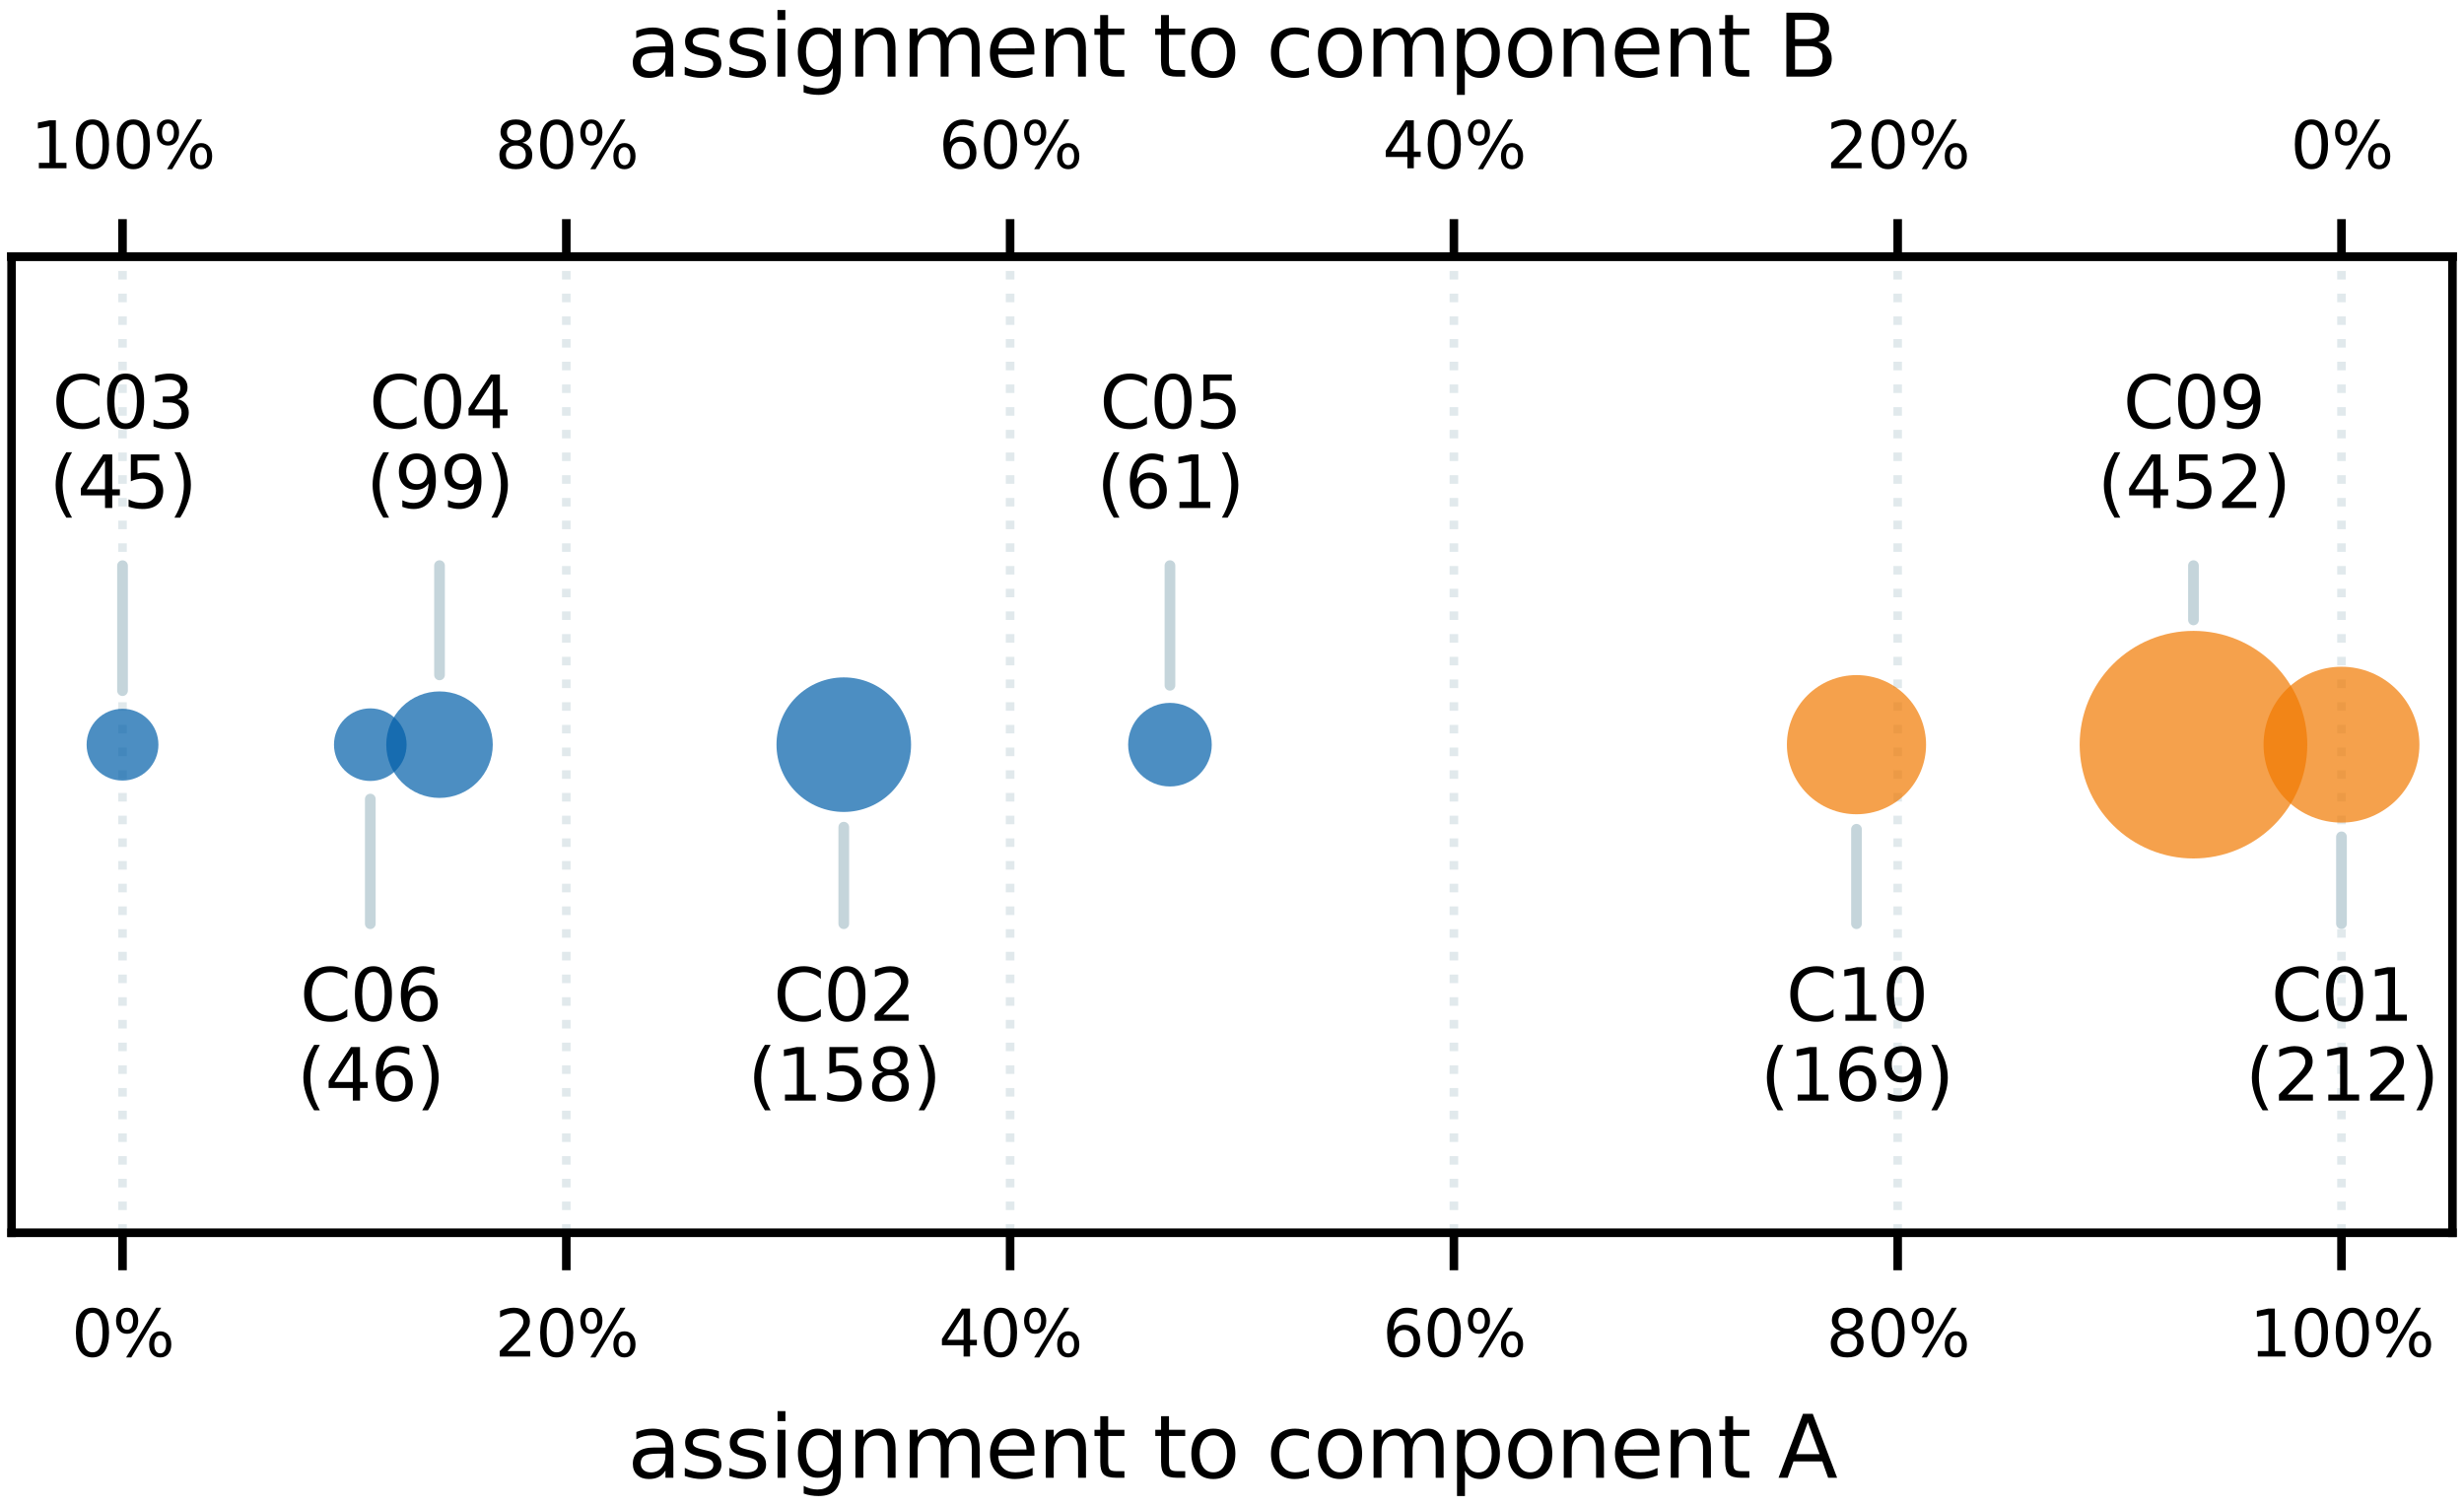 <?xml version="1.0" encoding="utf-8" standalone="no"?>
<!DOCTYPE svg PUBLIC "-//W3C//DTD SVG 1.1//EN"
  "http://www.w3.org/Graphics/SVG/1.1/DTD/svg11.dtd">
<svg xmlns:xlink="http://www.w3.org/1999/xlink" width="230.16pt" height="140.779pt" viewBox="0 0 230.16 140.779" xmlns="http://www.w3.org/2000/svg" version="1.1">
 <defs>
  <style type="text/css">*{stroke-linejoin: round; stroke-linecap: butt}</style>
 </defs>
 <g id="figure_1">
  <g id="patch_1">
   <path d="M 0 140.779 
L 230.16 140.779 
L 230.16 0 
L 0 0 
z
" style="fill: #ffffff"/>
  </g>
  <g id="axes_1">
   <g id="patch_2">
    <path d="M 1.08 115.15 
L 229.08 115.15 
L 229.08 23.966 
L 1.08 23.966 
z
" style="fill: #ffffff"/>
   </g>
   <g id="axes_2">
    <g id="patch_3">
     <path d="M 1.08 23.966 
L 229.08 23.966 
L 229.08 23.966 
L 1.08 23.966 
z
" style="fill: #ffffff"/>
    </g>
    <g id="matplotlib.axis_1">
     <g id="xtick_1">
      <g id="line2d_1">
       <defs>
        <path id="mbe02bc27f3" d="M 0 0 
L 0 -3.5 
" style="stroke: #000000; stroke-width: 0.8"/>
       </defs>
       <g>
        <use xlink:href="#mbe02bc27f3" x="218.716" y="23.966" style="stroke: #000000; stroke-width: 0.8"/>
       </g>
      </g>
      <g id="text_1">
       <!-- 0% -->
       <g transform="translate(213.957 15.718) scale(0.06 -0.06)">
        <defs>
         <path id="DejaVuSans-30" d="M 2034 4250 
Q 1547 4250 1301 3770 
Q 1056 3291 1056 2328 
Q 1056 1369 1301 889 
Q 1547 409 2034 409 
Q 2525 409 2770 889 
Q 3016 1369 3016 2328 
Q 3016 3291 2770 3770 
Q 2525 4250 2034 4250 
z
M 2034 4750 
Q 2819 4750 3233 4129 
Q 3647 3509 3647 2328 
Q 3647 1150 3233 529 
Q 2819 -91 2034 -91 
Q 1250 -91 836 529 
Q 422 1150 422 2328 
Q 422 3509 836 4129 
Q 1250 4750 2034 4750 
z
" transform="scale(0.016)"/>
         <path id="DejaVuSans-25" d="M 4653 2053 
Q 4381 2053 4226 1822 
Q 4072 1591 4072 1178 
Q 4072 772 4226 539 
Q 4381 306 4653 306 
Q 4919 306 5073 539 
Q 5228 772 5228 1178 
Q 5228 1588 5073 1820 
Q 4919 2053 4653 2053 
z
M 4653 2450 
Q 5147 2450 5437 2106 
Q 5728 1763 5728 1178 
Q 5728 594 5436 251 
Q 5144 -91 4653 -91 
Q 4153 -91 3862 251 
Q 3572 594 3572 1178 
Q 3572 1766 3864 2108 
Q 4156 2450 4653 2450 
z
M 1428 4353 
Q 1159 4353 1004 4120 
Q 850 3888 850 3481 
Q 850 3069 1003 2837 
Q 1156 2606 1428 2606 
Q 1700 2606 1854 2837 
Q 2009 3069 2009 3481 
Q 2009 3884 1853 4118 
Q 1697 4353 1428 4353 
z
M 4250 4750 
L 4750 4750 
L 1831 -91 
L 1331 -91 
L 4250 4750 
z
M 1428 4750 
Q 1922 4750 2215 4408 
Q 2509 4066 2509 3481 
Q 2509 2891 2217 2550 
Q 1925 2209 1428 2209 
Q 931 2209 642 2551 
Q 353 2894 353 3481 
Q 353 4063 643 4406 
Q 934 4750 1428 4750 
z
" transform="scale(0.016)"/>
        </defs>
        <use xlink:href="#DejaVuSans-30"/>
        <use xlink:href="#DejaVuSans-25" x="63.623"/>
       </g>
      </g>
     </g>
     <g id="xtick_2">
      <g id="line2d_2">
       <g>
        <use xlink:href="#mbe02bc27f3" x="177.261" y="23.966" style="stroke: #000000; stroke-width: 0.8"/>
       </g>
      </g>
      <g id="text_2">
       <!-- 20% -->
       <g transform="translate(170.593 15.718) scale(0.06 -0.06)">
        <defs>
         <path id="DejaVuSans-32" d="M 1228 531 
L 3431 531 
L 3431 0 
L 469 0 
L 469 531 
Q 828 903 1448 1529 
Q 2069 2156 2228 2338 
Q 2531 2678 2651 2914 
Q 2772 3150 2772 3378 
Q 2772 3750 2511 3984 
Q 2250 4219 1831 4219 
Q 1534 4219 1204 4116 
Q 875 4013 500 3803 
L 500 4441 
Q 881 4594 1212 4672 
Q 1544 4750 1819 4750 
Q 2544 4750 2975 4387 
Q 3406 4025 3406 3419 
Q 3406 3131 3298 2873 
Q 3191 2616 2906 2266 
Q 2828 2175 2409 1742 
Q 1991 1309 1228 531 
z
" transform="scale(0.016)"/>
        </defs>
        <use xlink:href="#DejaVuSans-32"/>
        <use xlink:href="#DejaVuSans-30" x="63.623"/>
        <use xlink:href="#DejaVuSans-25" x="127.246"/>
       </g>
      </g>
     </g>
     <g id="xtick_3">
      <g id="line2d_3">
       <g>
        <use xlink:href="#mbe02bc27f3" x="135.807" y="23.966" style="stroke: #000000; stroke-width: 0.8"/>
       </g>
      </g>
      <g id="text_3">
       <!-- 40% -->
       <g transform="translate(129.139 15.718) scale(0.06 -0.06)">
        <defs>
         <path id="DejaVuSans-34" d="M 2419 4116 
L 825 1625 
L 2419 1625 
L 2419 4116 
z
M 2253 4666 
L 3047 4666 
L 3047 1625 
L 3713 1625 
L 3713 1100 
L 3047 1100 
L 3047 0 
L 2419 0 
L 2419 1100 
L 313 1100 
L 313 1709 
L 2253 4666 
z
" transform="scale(0.016)"/>
        </defs>
        <use xlink:href="#DejaVuSans-34"/>
        <use xlink:href="#DejaVuSans-30" x="63.623"/>
        <use xlink:href="#DejaVuSans-25" x="127.246"/>
       </g>
      </g>
     </g>
     <g id="xtick_4">
      <g id="line2d_4">
       <g>
        <use xlink:href="#mbe02bc27f3" x="94.353" y="23.966" style="stroke: #000000; stroke-width: 0.8"/>
       </g>
      </g>
      <g id="text_4">
       <!-- 60% -->
       <g transform="translate(87.685 15.718) scale(0.06 -0.06)">
        <defs>
         <path id="DejaVuSans-36" d="M 2113 2584 
Q 1688 2584 1439 2293 
Q 1191 2003 1191 1497 
Q 1191 994 1439 701 
Q 1688 409 2113 409 
Q 2538 409 2786 701 
Q 3034 994 3034 1497 
Q 3034 2003 2786 2293 
Q 2538 2584 2113 2584 
z
M 3366 4563 
L 3366 3988 
Q 3128 4100 2886 4159 
Q 2644 4219 2406 4219 
Q 1781 4219 1451 3797 
Q 1122 3375 1075 2522 
Q 1259 2794 1537 2939 
Q 1816 3084 2150 3084 
Q 2853 3084 3261 2657 
Q 3669 2231 3669 1497 
Q 3669 778 3244 343 
Q 2819 -91 2113 -91 
Q 1303 -91 875 529 
Q 447 1150 447 2328 
Q 447 3434 972 4092 
Q 1497 4750 2381 4750 
Q 2619 4750 2861 4703 
Q 3103 4656 3366 4563 
z
" transform="scale(0.016)"/>
        </defs>
        <use xlink:href="#DejaVuSans-36"/>
        <use xlink:href="#DejaVuSans-30" x="63.623"/>
        <use xlink:href="#DejaVuSans-25" x="127.246"/>
       </g>
      </g>
     </g>
     <g id="xtick_5">
      <g id="line2d_5">
       <g>
        <use xlink:href="#mbe02bc27f3" x="52.898" y="23.966" style="stroke: #000000; stroke-width: 0.8"/>
       </g>
      </g>
      <g id="text_5">
       <!-- 80% -->
       <g transform="translate(46.23 15.718) scale(0.06 -0.06)">
        <defs>
         <path id="DejaVuSans-38" d="M 2034 2216 
Q 1584 2216 1326 1975 
Q 1069 1734 1069 1313 
Q 1069 891 1326 650 
Q 1584 409 2034 409 
Q 2484 409 2743 651 
Q 3003 894 3003 1313 
Q 3003 1734 2745 1975 
Q 2488 2216 2034 2216 
z
M 1403 2484 
Q 997 2584 770 2862 
Q 544 3141 544 3541 
Q 544 4100 942 4425 
Q 1341 4750 2034 4750 
Q 2731 4750 3128 4425 
Q 3525 4100 3525 3541 
Q 3525 3141 3298 2862 
Q 3072 2584 2669 2484 
Q 3125 2378 3379 2068 
Q 3634 1759 3634 1313 
Q 3634 634 3220 271 
Q 2806 -91 2034 -91 
Q 1263 -91 848 271 
Q 434 634 434 1313 
Q 434 1759 690 2068 
Q 947 2378 1403 2484 
z
M 1172 3481 
Q 1172 3119 1398 2916 
Q 1625 2713 2034 2713 
Q 2441 2713 2670 2916 
Q 2900 3119 2900 3481 
Q 2900 3844 2670 4047 
Q 2441 4250 2034 4250 
Q 1625 4250 1398 4047 
Q 1172 3844 1172 3481 
z
" transform="scale(0.016)"/>
        </defs>
        <use xlink:href="#DejaVuSans-38"/>
        <use xlink:href="#DejaVuSans-30" x="63.623"/>
        <use xlink:href="#DejaVuSans-25" x="127.246"/>
       </g>
      </g>
     </g>
     <g id="xtick_6">
      <g id="line2d_6">
       <g>
        <use xlink:href="#mbe02bc27f3" x="11.444" y="23.966" style="stroke: #000000; stroke-width: 0.8"/>
       </g>
      </g>
      <g id="text_6">
       <!-- 100% -->
       <g transform="translate(2.867 15.718) scale(0.06 -0.06)">
        <defs>
         <path id="DejaVuSans-31" d="M 794 531 
L 1825 531 
L 1825 4091 
L 703 3866 
L 703 4441 
L 1819 4666 
L 2450 4666 
L 2450 531 
L 3481 531 
L 3481 0 
L 794 0 
L 794 531 
z
" transform="scale(0.016)"/>
        </defs>
        <use xlink:href="#DejaVuSans-31"/>
        <use xlink:href="#DejaVuSans-30" x="63.623"/>
        <use xlink:href="#DejaVuSans-30" x="127.246"/>
        <use xlink:href="#DejaVuSans-25" x="190.869"/>
       </g>
      </g>
     </g>
     <g id="text_7">
      <!-- assignment to component B -->
      <g transform="translate(58.612 7.159) scale(0.08 -0.08)">
       <defs>
        <path id="DejaVuSans-61" d="M 2194 1759 
Q 1497 1759 1228 1600 
Q 959 1441 959 1056 
Q 959 750 1161 570 
Q 1363 391 1709 391 
Q 2188 391 2477 730 
Q 2766 1069 2766 1631 
L 2766 1759 
L 2194 1759 
z
M 3341 1997 
L 3341 0 
L 2766 0 
L 2766 531 
Q 2569 213 2275 61 
Q 1981 -91 1556 -91 
Q 1019 -91 701 211 
Q 384 513 384 1019 
Q 384 1609 779 1909 
Q 1175 2209 1959 2209 
L 2766 2209 
L 2766 2266 
Q 2766 2663 2505 2880 
Q 2244 3097 1772 3097 
Q 1472 3097 1187 3025 
Q 903 2953 641 2809 
L 641 3341 
Q 956 3463 1253 3523 
Q 1550 3584 1831 3584 
Q 2591 3584 2966 3190 
Q 3341 2797 3341 1997 
z
" transform="scale(0.016)"/>
        <path id="DejaVuSans-73" d="M 2834 3397 
L 2834 2853 
Q 2591 2978 2328 3040 
Q 2066 3103 1784 3103 
Q 1356 3103 1142 2972 
Q 928 2841 928 2578 
Q 928 2378 1081 2264 
Q 1234 2150 1697 2047 
L 1894 2003 
Q 2506 1872 2764 1633 
Q 3022 1394 3022 966 
Q 3022 478 2636 193 
Q 2250 -91 1575 -91 
Q 1294 -91 989 -36 
Q 684 19 347 128 
L 347 722 
Q 666 556 975 473 
Q 1284 391 1588 391 
Q 1994 391 2212 530 
Q 2431 669 2431 922 
Q 2431 1156 2273 1281 
Q 2116 1406 1581 1522 
L 1381 1569 
Q 847 1681 609 1914 
Q 372 2147 372 2553 
Q 372 3047 722 3315 
Q 1072 3584 1716 3584 
Q 2034 3584 2315 3537 
Q 2597 3491 2834 3397 
z
" transform="scale(0.016)"/>
        <path id="DejaVuSans-69" d="M 603 3500 
L 1178 3500 
L 1178 0 
L 603 0 
L 603 3500 
z
M 603 4863 
L 1178 4863 
L 1178 4134 
L 603 4134 
L 603 4863 
z
" transform="scale(0.016)"/>
        <path id="DejaVuSans-67" d="M 2906 1791 
Q 2906 2416 2648 2759 
Q 2391 3103 1925 3103 
Q 1463 3103 1205 2759 
Q 947 2416 947 1791 
Q 947 1169 1205 825 
Q 1463 481 1925 481 
Q 2391 481 2648 825 
Q 2906 1169 2906 1791 
z
M 3481 434 
Q 3481 -459 3084 -895 
Q 2688 -1331 1869 -1331 
Q 1566 -1331 1297 -1286 
Q 1028 -1241 775 -1147 
L 775 -588 
Q 1028 -725 1275 -790 
Q 1522 -856 1778 -856 
Q 2344 -856 2625 -561 
Q 2906 -266 2906 331 
L 2906 616 
Q 2728 306 2450 153 
Q 2172 0 1784 0 
Q 1141 0 747 490 
Q 353 981 353 1791 
Q 353 2603 747 3093 
Q 1141 3584 1784 3584 
Q 2172 3584 2450 3431 
Q 2728 3278 2906 2969 
L 2906 3500 
L 3481 3500 
L 3481 434 
z
" transform="scale(0.016)"/>
        <path id="DejaVuSans-6e" d="M 3513 2113 
L 3513 0 
L 2938 0 
L 2938 2094 
Q 2938 2591 2744 2837 
Q 2550 3084 2163 3084 
Q 1697 3084 1428 2787 
Q 1159 2491 1159 1978 
L 1159 0 
L 581 0 
L 581 3500 
L 1159 3500 
L 1159 2956 
Q 1366 3272 1645 3428 
Q 1925 3584 2291 3584 
Q 2894 3584 3203 3211 
Q 3513 2838 3513 2113 
z
" transform="scale(0.016)"/>
        <path id="DejaVuSans-6d" d="M 3328 2828 
Q 3544 3216 3844 3400 
Q 4144 3584 4550 3584 
Q 5097 3584 5394 3201 
Q 5691 2819 5691 2113 
L 5691 0 
L 5113 0 
L 5113 2094 
Q 5113 2597 4934 2840 
Q 4756 3084 4391 3084 
Q 3944 3084 3684 2787 
Q 3425 2491 3425 1978 
L 3425 0 
L 2847 0 
L 2847 2094 
Q 2847 2600 2669 2842 
Q 2491 3084 2119 3084 
Q 1678 3084 1418 2786 
Q 1159 2488 1159 1978 
L 1159 0 
L 581 0 
L 581 3500 
L 1159 3500 
L 1159 2956 
Q 1356 3278 1631 3431 
Q 1906 3584 2284 3584 
Q 2666 3584 2933 3390 
Q 3200 3197 3328 2828 
z
" transform="scale(0.016)"/>
        <path id="DejaVuSans-65" d="M 3597 1894 
L 3597 1613 
L 953 1613 
Q 991 1019 1311 708 
Q 1631 397 2203 397 
Q 2534 397 2845 478 
Q 3156 559 3463 722 
L 3463 178 
Q 3153 47 2828 -22 
Q 2503 -91 2169 -91 
Q 1331 -91 842 396 
Q 353 884 353 1716 
Q 353 2575 817 3079 
Q 1281 3584 2069 3584 
Q 2775 3584 3186 3129 
Q 3597 2675 3597 1894 
z
M 3022 2063 
Q 3016 2534 2758 2815 
Q 2500 3097 2075 3097 
Q 1594 3097 1305 2825 
Q 1016 2553 972 2059 
L 3022 2063 
z
" transform="scale(0.016)"/>
        <path id="DejaVuSans-74" d="M 1172 4494 
L 1172 3500 
L 2356 3500 
L 2356 3053 
L 1172 3053 
L 1172 1153 
Q 1172 725 1289 603 
Q 1406 481 1766 481 
L 2356 481 
L 2356 0 
L 1766 0 
Q 1100 0 847 248 
Q 594 497 594 1153 
L 594 3053 
L 172 3053 
L 172 3500 
L 594 3500 
L 594 4494 
L 1172 4494 
z
" transform="scale(0.016)"/>
        <path id="DejaVuSans-20" transform="scale(0.016)"/>
        <path id="DejaVuSans-6f" d="M 1959 3097 
Q 1497 3097 1228 2736 
Q 959 2375 959 1747 
Q 959 1119 1226 758 
Q 1494 397 1959 397 
Q 2419 397 2687 759 
Q 2956 1122 2956 1747 
Q 2956 2369 2687 2733 
Q 2419 3097 1959 3097 
z
M 1959 3584 
Q 2709 3584 3137 3096 
Q 3566 2609 3566 1747 
Q 3566 888 3137 398 
Q 2709 -91 1959 -91 
Q 1206 -91 779 398 
Q 353 888 353 1747 
Q 353 2609 779 3096 
Q 1206 3584 1959 3584 
z
" transform="scale(0.016)"/>
        <path id="DejaVuSans-63" d="M 3122 3366 
L 3122 2828 
Q 2878 2963 2633 3030 
Q 2388 3097 2138 3097 
Q 1578 3097 1268 2742 
Q 959 2388 959 1747 
Q 959 1106 1268 751 
Q 1578 397 2138 397 
Q 2388 397 2633 464 
Q 2878 531 3122 666 
L 3122 134 
Q 2881 22 2623 -34 
Q 2366 -91 2075 -91 
Q 1284 -91 818 406 
Q 353 903 353 1747 
Q 353 2603 823 3093 
Q 1294 3584 2113 3584 
Q 2378 3584 2631 3529 
Q 2884 3475 3122 3366 
z
" transform="scale(0.016)"/>
        <path id="DejaVuSans-70" d="M 1159 525 
L 1159 -1331 
L 581 -1331 
L 581 3500 
L 1159 3500 
L 1159 2969 
Q 1341 3281 1617 3432 
Q 1894 3584 2278 3584 
Q 2916 3584 3314 3078 
Q 3713 2572 3713 1747 
Q 3713 922 3314 415 
Q 2916 -91 2278 -91 
Q 1894 -91 1617 61 
Q 1341 213 1159 525 
z
M 3116 1747 
Q 3116 2381 2855 2742 
Q 2594 3103 2138 3103 
Q 1681 3103 1420 2742 
Q 1159 2381 1159 1747 
Q 1159 1113 1420 752 
Q 1681 391 2138 391 
Q 2594 391 2855 752 
Q 3116 1113 3116 1747 
z
" transform="scale(0.016)"/>
        <path id="DejaVuSans-42" d="M 1259 2228 
L 1259 519 
L 2272 519 
Q 2781 519 3026 730 
Q 3272 941 3272 1375 
Q 3272 1813 3026 2020 
Q 2781 2228 2272 2228 
L 1259 2228 
z
M 1259 4147 
L 1259 2741 
L 2194 2741 
Q 2656 2741 2882 2914 
Q 3109 3088 3109 3444 
Q 3109 3797 2882 3972 
Q 2656 4147 2194 4147 
L 1259 4147 
z
M 628 4666 
L 2241 4666 
Q 2963 4666 3353 4366 
Q 3744 4066 3744 3513 
Q 3744 3084 3544 2831 
Q 3344 2578 2956 2516 
Q 3422 2416 3680 2098 
Q 3938 1781 3938 1306 
Q 3938 681 3513 340 
Q 3088 0 2303 0 
L 628 0 
L 628 4666 
z
" transform="scale(0.016)"/>
       </defs>
       <use xlink:href="#DejaVuSans-61"/>
       <use xlink:href="#DejaVuSans-73" x="61.279"/>
       <use xlink:href="#DejaVuSans-73" x="113.379"/>
       <use xlink:href="#DejaVuSans-69" x="165.479"/>
       <use xlink:href="#DejaVuSans-67" x="193.262"/>
       <use xlink:href="#DejaVuSans-6e" x="256.738"/>
       <use xlink:href="#DejaVuSans-6d" x="320.117"/>
       <use xlink:href="#DejaVuSans-65" x="417.529"/>
       <use xlink:href="#DejaVuSans-6e" x="479.053"/>
       <use xlink:href="#DejaVuSans-74" x="542.432"/>
       <use xlink:href="#DejaVuSans-20" x="581.641"/>
       <use xlink:href="#DejaVuSans-74" x="613.428"/>
       <use xlink:href="#DejaVuSans-6f" x="652.637"/>
       <use xlink:href="#DejaVuSans-20" x="713.818"/>
       <use xlink:href="#DejaVuSans-63" x="745.605"/>
       <use xlink:href="#DejaVuSans-6f" x="800.586"/>
       <use xlink:href="#DejaVuSans-6d" x="861.768"/>
       <use xlink:href="#DejaVuSans-70" x="959.18"/>
       <use xlink:href="#DejaVuSans-6f" x="1022.656"/>
       <use xlink:href="#DejaVuSans-6e" x="1083.838"/>
       <use xlink:href="#DejaVuSans-65" x="1147.217"/>
       <use xlink:href="#DejaVuSans-6e" x="1208.74"/>
       <use xlink:href="#DejaVuSans-74" x="1272.119"/>
       <use xlink:href="#DejaVuSans-20" x="1311.328"/>
       <use xlink:href="#DejaVuSans-42" x="1343.115"/>
      </g>
     </g>
    </g>
    <g id="matplotlib.axis_2"/>
    <g id="patch_4">
     <path d="M 229.08 23.966 
L 1.08 23.966 
" style="fill: none; stroke: #000000; stroke-width: 0.8; stroke-linejoin: miter; stroke-linecap: square"/>
    </g>
   </g>
   <g id="matplotlib.axis_3">
    <g id="xtick_7">
     <g id="line2d_7">
      <path d="M 11.444 115.15 
L 11.444 23.966 
" clip-path="url(#pcdfae9c7f1)" style="fill: none; stroke-dasharray: 0.8,1.32; stroke-dashoffset: 0; stroke: #c5d5db; stroke-opacity: 0.5; stroke-width: 0.8"/>
     </g>
     <g id="line2d_8">
      <defs>
       <path id="me54c7d0065" d="M 0 0 
L 0 3.5 
" style="stroke: #000000; stroke-width: 0.8"/>
      </defs>
      <g>
       <use xlink:href="#me54c7d0065" x="11.444" y="115.15" style="stroke: #000000; stroke-width: 0.8"/>
      </g>
     </g>
     <g id="text_8">
      <!-- 0% -->
      <g transform="translate(6.684 126.709) scale(0.06 -0.06)">
       <use xlink:href="#DejaVuSans-30"/>
       <use xlink:href="#DejaVuSans-25" x="63.623"/>
      </g>
     </g>
    </g>
    <g id="xtick_8">
     <g id="line2d_9">
      <path d="M 52.898 115.15 
L 52.898 23.966 
" clip-path="url(#pcdfae9c7f1)" style="fill: none; stroke-dasharray: 0.8,1.32; stroke-dashoffset: 0; stroke: #c5d5db; stroke-opacity: 0.5; stroke-width: 0.8"/>
     </g>
     <g id="line2d_10">
      <g>
       <use xlink:href="#me54c7d0065" x="52.898" y="115.15" style="stroke: #000000; stroke-width: 0.8"/>
      </g>
     </g>
     <g id="text_9">
      <!-- 20% -->
      <g transform="translate(46.23 126.709) scale(0.06 -0.06)">
       <use xlink:href="#DejaVuSans-32"/>
       <use xlink:href="#DejaVuSans-30" x="63.623"/>
       <use xlink:href="#DejaVuSans-25" x="127.246"/>
      </g>
     </g>
    </g>
    <g id="xtick_9">
     <g id="line2d_11">
      <path d="M 94.353 115.15 
L 94.353 23.966 
" clip-path="url(#pcdfae9c7f1)" style="fill: none; stroke-dasharray: 0.8,1.32; stroke-dashoffset: 0; stroke: #c5d5db; stroke-opacity: 0.5; stroke-width: 0.8"/>
     </g>
     <g id="line2d_12">
      <g>
       <use xlink:href="#me54c7d0065" x="94.353" y="115.15" style="stroke: #000000; stroke-width: 0.8"/>
      </g>
     </g>
     <g id="text_10">
      <!-- 40% -->
      <g transform="translate(87.685 126.709) scale(0.06 -0.06)">
       <use xlink:href="#DejaVuSans-34"/>
       <use xlink:href="#DejaVuSans-30" x="63.623"/>
       <use xlink:href="#DejaVuSans-25" x="127.246"/>
      </g>
     </g>
    </g>
    <g id="xtick_10">
     <g id="line2d_13">
      <path d="M 135.807 115.15 
L 135.807 23.966 
" clip-path="url(#pcdfae9c7f1)" style="fill: none; stroke-dasharray: 0.8,1.32; stroke-dashoffset: 0; stroke: #c5d5db; stroke-opacity: 0.5; stroke-width: 0.8"/>
     </g>
     <g id="line2d_14">
      <g>
       <use xlink:href="#me54c7d0065" x="135.807" y="115.15" style="stroke: #000000; stroke-width: 0.8"/>
      </g>
     </g>
     <g id="text_11">
      <!-- 60% -->
      <g transform="translate(129.139 126.709) scale(0.06 -0.06)">
       <use xlink:href="#DejaVuSans-36"/>
       <use xlink:href="#DejaVuSans-30" x="63.623"/>
       <use xlink:href="#DejaVuSans-25" x="127.246"/>
      </g>
     </g>
    </g>
    <g id="xtick_11">
     <g id="line2d_15">
      <path d="M 177.261 115.15 
L 177.261 23.966 
" clip-path="url(#pcdfae9c7f1)" style="fill: none; stroke-dasharray: 0.8,1.32; stroke-dashoffset: 0; stroke: #c5d5db; stroke-opacity: 0.5; stroke-width: 0.8"/>
     </g>
     <g id="line2d_16">
      <g>
       <use xlink:href="#me54c7d0065" x="177.261" y="115.15" style="stroke: #000000; stroke-width: 0.8"/>
      </g>
     </g>
     <g id="text_12">
      <!-- 80% -->
      <g transform="translate(170.593 126.709) scale(0.06 -0.06)">
       <use xlink:href="#DejaVuSans-38"/>
       <use xlink:href="#DejaVuSans-30" x="63.623"/>
       <use xlink:href="#DejaVuSans-25" x="127.246"/>
      </g>
     </g>
    </g>
    <g id="xtick_12">
     <g id="line2d_17">
      <path d="M 218.716 115.15 
L 218.716 23.966 
" clip-path="url(#pcdfae9c7f1)" style="fill: none; stroke-dasharray: 0.8,1.32; stroke-dashoffset: 0; stroke: #c5d5db; stroke-opacity: 0.5; stroke-width: 0.8"/>
     </g>
     <g id="line2d_18">
      <g>
       <use xlink:href="#me54c7d0065" x="218.716" y="115.15" style="stroke: #000000; stroke-width: 0.8"/>
      </g>
     </g>
     <g id="text_13">
      <!-- 100% -->
      <g transform="translate(210.139 126.709) scale(0.06 -0.06)">
       <use xlink:href="#DejaVuSans-31"/>
       <use xlink:href="#DejaVuSans-30" x="63.623"/>
       <use xlink:href="#DejaVuSans-30" x="127.246"/>
       <use xlink:href="#DejaVuSans-25" x="190.869"/>
      </g>
     </g>
    </g>
    <g id="text_14">
     <!-- assignment to component A -->
     <g transform="translate(58.62 138.036) scale(0.08 -0.08)">
      <defs>
       <path id="DejaVuSans-41" d="M 2188 4044 
L 1331 1722 
L 3047 1722 
L 2188 4044 
z
M 1831 4666 
L 2547 4666 
L 4325 0 
L 3669 0 
L 3244 1197 
L 1141 1197 
L 716 0 
L 50 0 
L 1831 4666 
z
" transform="scale(0.016)"/>
      </defs>
      <use xlink:href="#DejaVuSans-61"/>
      <use xlink:href="#DejaVuSans-73" x="61.279"/>
      <use xlink:href="#DejaVuSans-73" x="113.379"/>
      <use xlink:href="#DejaVuSans-69" x="165.479"/>
      <use xlink:href="#DejaVuSans-67" x="193.262"/>
      <use xlink:href="#DejaVuSans-6e" x="256.738"/>
      <use xlink:href="#DejaVuSans-6d" x="320.117"/>
      <use xlink:href="#DejaVuSans-65" x="417.529"/>
      <use xlink:href="#DejaVuSans-6e" x="479.053"/>
      <use xlink:href="#DejaVuSans-74" x="542.432"/>
      <use xlink:href="#DejaVuSans-20" x="581.641"/>
      <use xlink:href="#DejaVuSans-74" x="613.428"/>
      <use xlink:href="#DejaVuSans-6f" x="652.637"/>
      <use xlink:href="#DejaVuSans-20" x="713.818"/>
      <use xlink:href="#DejaVuSans-63" x="745.605"/>
      <use xlink:href="#DejaVuSans-6f" x="800.586"/>
      <use xlink:href="#DejaVuSans-6d" x="861.768"/>
      <use xlink:href="#DejaVuSans-70" x="959.18"/>
      <use xlink:href="#DejaVuSans-6f" x="1022.656"/>
      <use xlink:href="#DejaVuSans-6e" x="1083.838"/>
      <use xlink:href="#DejaVuSans-65" x="1147.217"/>
      <use xlink:href="#DejaVuSans-6e" x="1208.74"/>
      <use xlink:href="#DejaVuSans-74" x="1272.119"/>
      <use xlink:href="#DejaVuSans-20" x="1311.328"/>
      <use xlink:href="#DejaVuSans-41" x="1343.115"/>
     </g>
    </g>
   </g>
   <g id="matplotlib.axis_4"/>
   <g id="patch_5">
    <path d="M 1.08 115.15 
L 1.08 23.966 
" style="fill: none; stroke: #000000; stroke-width: 0.8; stroke-linejoin: miter; stroke-linecap: square"/>
   </g>
   <g id="patch_6">
    <path d="M 229.08 115.15 
L 229.08 23.966 
" style="fill: none; stroke: #000000; stroke-width: 0.8; stroke-linejoin: miter; stroke-linecap: square"/>
   </g>
   <g id="patch_7">
    <path d="M 1.08 115.15 
L 229.08 115.15 
" style="fill: none; stroke: #000000; stroke-width: 0.8; stroke-linejoin: miter; stroke-linecap: square"/>
   </g>
   <g id="patch_8">
    <path d="M 1.08 23.966 
L 229.08 23.966 
" style="fill: none; stroke: #000000; stroke-width: 0.8; stroke-linejoin: miter; stroke-linecap: square"/>
   </g>
   <g id="patch_9">
    <path d="M 11.444 52.838 
Q 11.444 58.675 11.444 64.512 
" style="fill: none; stroke: #c5d5db; stroke-linecap: round"/>
   </g>
   <g id="text_15">
    <!-- C03 -->
    <g transform="translate(4.877 39.986) scale(0.067 -0.067)">
     <defs>
      <path id="DejaVuSans-43" d="M 4122 4306 
L 4122 3641 
Q 3803 3938 3442 4084 
Q 3081 4231 2675 4231 
Q 1875 4231 1450 3742 
Q 1025 3253 1025 2328 
Q 1025 1406 1450 917 
Q 1875 428 2675 428 
Q 3081 428 3442 575 
Q 3803 722 4122 1019 
L 4122 359 
Q 3791 134 3420 21 
Q 3050 -91 2638 -91 
Q 1578 -91 968 557 
Q 359 1206 359 2328 
Q 359 3453 968 4101 
Q 1578 4750 2638 4750 
Q 3056 4750 3426 4639 
Q 3797 4528 4122 4306 
z
" transform="scale(0.016)"/>
      <path id="DejaVuSans-33" d="M 2597 2516 
Q 3050 2419 3304 2112 
Q 3559 1806 3559 1356 
Q 3559 666 3084 287 
Q 2609 -91 1734 -91 
Q 1441 -91 1130 -33 
Q 819 25 488 141 
L 488 750 
Q 750 597 1062 519 
Q 1375 441 1716 441 
Q 2309 441 2620 675 
Q 2931 909 2931 1356 
Q 2931 1769 2642 2001 
Q 2353 2234 1838 2234 
L 1294 2234 
L 1294 2753 
L 1863 2753 
Q 2328 2753 2575 2939 
Q 2822 3125 2822 3475 
Q 2822 3834 2567 4026 
Q 2313 4219 1838 4219 
Q 1578 4219 1281 4162 
Q 984 4106 628 3988 
L 628 4550 
Q 988 4650 1302 4700 
Q 1616 4750 1894 4750 
Q 2613 4750 3031 4423 
Q 3450 4097 3450 3541 
Q 3450 3153 3228 2886 
Q 3006 2619 2597 2516 
z
" transform="scale(0.016)"/>
     </defs>
     <use xlink:href="#DejaVuSans-43"/>
     <use xlink:href="#DejaVuSans-30" x="69.824"/>
     <use xlink:href="#DejaVuSans-33" x="133.447"/>
    </g>
    <!-- (45) -->
    <g transform="translate(4.604 47.448) scale(0.067 -0.067)">
     <defs>
      <path id="DejaVuSans-28" d="M 1984 4856 
Q 1566 4138 1362 3434 
Q 1159 2731 1159 2009 
Q 1159 1288 1364 580 
Q 1569 -128 1984 -844 
L 1484 -844 
Q 1016 -109 783 600 
Q 550 1309 550 2009 
Q 550 2706 781 3412 
Q 1013 4119 1484 4856 
L 1984 4856 
z
" transform="scale(0.016)"/>
      <path id="DejaVuSans-35" d="M 691 4666 
L 3169 4666 
L 3169 4134 
L 1269 4134 
L 1269 2991 
Q 1406 3038 1543 3061 
Q 1681 3084 1819 3084 
Q 2600 3084 3056 2656 
Q 3513 2228 3513 1497 
Q 3513 744 3044 326 
Q 2575 -91 1722 -91 
Q 1428 -91 1123 -41 
Q 819 9 494 109 
L 494 744 
Q 775 591 1075 516 
Q 1375 441 1709 441 
Q 2250 441 2565 725 
Q 2881 1009 2881 1497 
Q 2881 1984 2565 2268 
Q 2250 2553 1709 2553 
Q 1456 2553 1204 2497 
Q 953 2441 691 2322 
L 691 4666 
z
" transform="scale(0.016)"/>
      <path id="DejaVuSans-29" d="M 513 4856 
L 1013 4856 
Q 1481 4119 1714 3412 
Q 1947 2706 1947 2009 
Q 1947 1309 1714 600 
Q 1481 -109 1013 -844 
L 513 -844 
Q 928 -128 1133 580 
Q 1338 1288 1338 2009 
Q 1338 2731 1133 3434 
Q 928 4138 513 4856 
z
" transform="scale(0.016)"/>
     </defs>
     <use xlink:href="#DejaVuSans-28"/>
     <use xlink:href="#DejaVuSans-34" x="39.014"/>
     <use xlink:href="#DejaVuSans-35" x="102.637"/>
     <use xlink:href="#DejaVuSans-29" x="166.26"/>
    </g>
   </g>
   <g id="patch_10">
    <path d="M 34.589 86.282 
Q 34.589 80.461 34.589 74.639 
" style="fill: none; stroke: #c5d5db; stroke-linecap: round"/>
   </g>
   <g id="text_16">
    <!-- C06 -->
    <g transform="translate(28.022 95.345) scale(0.067 -0.067)">
     <use xlink:href="#DejaVuSans-43"/>
     <use xlink:href="#DejaVuSans-30" x="69.824"/>
     <use xlink:href="#DejaVuSans-36" x="133.447"/>
    </g>
    <!-- (46) -->
    <g transform="translate(27.749 102.807) scale(0.067 -0.067)">
     <use xlink:href="#DejaVuSans-28"/>
     <use xlink:href="#DejaVuSans-34" x="39.014"/>
     <use xlink:href="#DejaVuSans-36" x="102.637"/>
     <use xlink:href="#DejaVuSans-29" x="166.26"/>
    </g>
   </g>
   <g id="patch_11">
    <path d="M 41.055 52.834 
Q 41.055 57.937 41.055 63.041 
" style="fill: none; stroke: #c5d5db; stroke-linecap: round"/>
   </g>
   <g id="text_17">
    <!-- C04 -->
    <g transform="translate(34.488 39.986) scale(0.067 -0.067)">
     <use xlink:href="#DejaVuSans-43"/>
     <use xlink:href="#DejaVuSans-30" x="69.824"/>
     <use xlink:href="#DejaVuSans-34" x="133.447"/>
    </g>
    <!-- (99) -->
    <g transform="translate(34.215 47.448) scale(0.067 -0.067)">
     <defs>
      <path id="DejaVuSans-39" d="M 703 97 
L 703 672 
Q 941 559 1184 500 
Q 1428 441 1663 441 
Q 2288 441 2617 861 
Q 2947 1281 2994 2138 
Q 2813 1869 2534 1725 
Q 2256 1581 1919 1581 
Q 1219 1581 811 2004 
Q 403 2428 403 3163 
Q 403 3881 828 4315 
Q 1253 4750 1959 4750 
Q 2769 4750 3195 4129 
Q 3622 3509 3622 2328 
Q 3622 1225 3098 567 
Q 2575 -91 1691 -91 
Q 1453 -91 1209 -44 
Q 966 3 703 97 
z
M 1959 2075 
Q 2384 2075 2632 2365 
Q 2881 2656 2881 3163 
Q 2881 3666 2632 3958 
Q 2384 4250 1959 4250 
Q 1534 4250 1286 3958 
Q 1038 3666 1038 3163 
Q 1038 2656 1286 2365 
Q 1534 2075 1959 2075 
z
" transform="scale(0.016)"/>
     </defs>
     <use xlink:href="#DejaVuSans-28"/>
     <use xlink:href="#DejaVuSans-39" x="39.014"/>
     <use xlink:href="#DejaVuSans-39" x="102.637"/>
     <use xlink:href="#DejaVuSans-29" x="166.26"/>
    </g>
   </g>
   <g id="patch_12">
    <path d="M 78.817 86.283 
Q 78.817 81.773 78.817 77.264 
" style="fill: none; stroke: #c5d5db; stroke-linecap: round"/>
   </g>
   <g id="text_18">
    <!-- C02 -->
    <g transform="translate(72.25 95.345) scale(0.067 -0.067)">
     <use xlink:href="#DejaVuSans-43"/>
     <use xlink:href="#DejaVuSans-30" x="69.824"/>
     <use xlink:href="#DejaVuSans-32" x="133.447"/>
    </g>
    <!-- (158) -->
    <g transform="translate(69.857 102.807) scale(0.067 -0.067)">
     <use xlink:href="#DejaVuSans-28"/>
     <use xlink:href="#DejaVuSans-31" x="39.014"/>
     <use xlink:href="#DejaVuSans-35" x="102.637"/>
     <use xlink:href="#DejaVuSans-38" x="166.26"/>
     <use xlink:href="#DejaVuSans-29" x="229.883"/>
    </g>
   </g>
   <g id="patch_13">
    <path d="M 109.284 52.834 
Q 109.284 58.424 109.284 64.014 
" style="fill: none; stroke: #c5d5db; stroke-linecap: round"/>
   </g>
   <g id="text_19">
    <!-- C05 -->
    <g transform="translate(102.718 39.986) scale(0.067 -0.067)">
     <use xlink:href="#DejaVuSans-43"/>
     <use xlink:href="#DejaVuSans-30" x="69.824"/>
     <use xlink:href="#DejaVuSans-35" x="133.447"/>
    </g>
    <!-- (61) -->
    <g transform="translate(102.444 47.448) scale(0.067 -0.067)">
     <use xlink:href="#DejaVuSans-28"/>
     <use xlink:href="#DejaVuSans-36" x="39.014"/>
     <use xlink:href="#DejaVuSans-31" x="102.637"/>
     <use xlink:href="#DejaVuSans-29" x="166.26"/>
    </g>
   </g>
   <g id="patch_14">
    <path d="M 173.413 86.281 
Q 173.413 81.871 173.413 77.46 
" style="fill: none; stroke: #c5d5db; stroke-linecap: round"/>
   </g>
   <g id="text_20">
    <!-- C10 -->
    <g transform="translate(166.847 95.345) scale(0.067 -0.067)">
     <use xlink:href="#DejaVuSans-43"/>
     <use xlink:href="#DejaVuSans-31" x="69.824"/>
     <use xlink:href="#DejaVuSans-30" x="133.447"/>
    </g>
    <!-- (169) -->
    <g transform="translate(164.453 102.807) scale(0.067 -0.067)">
     <use xlink:href="#DejaVuSans-28"/>
     <use xlink:href="#DejaVuSans-31" x="39.014"/>
     <use xlink:href="#DejaVuSans-36" x="102.637"/>
     <use xlink:href="#DejaVuSans-39" x="166.26"/>
     <use xlink:href="#DejaVuSans-29" x="229.883"/>
    </g>
   </g>
   <g id="patch_15">
    <path d="M 204.89 52.832 
Q 204.89 55.369 204.89 57.905 
" style="fill: none; stroke: #c5d5db; stroke-linecap: round"/>
   </g>
   <g id="text_21">
    <!-- C09 -->
    <g transform="translate(198.324 39.986) scale(0.067 -0.067)">
     <use xlink:href="#DejaVuSans-43"/>
     <use xlink:href="#DejaVuSans-30" x="69.824"/>
     <use xlink:href="#DejaVuSans-39" x="133.447"/>
    </g>
    <!-- (452) -->
    <g transform="translate(195.93 47.448) scale(0.067 -0.067)">
     <use xlink:href="#DejaVuSans-28"/>
     <use xlink:href="#DejaVuSans-34" x="39.014"/>
     <use xlink:href="#DejaVuSans-35" x="102.637"/>
     <use xlink:href="#DejaVuSans-32" x="166.26"/>
     <use xlink:href="#DejaVuSans-29" x="229.883"/>
    </g>
   </g>
   <g id="patch_16">
    <path d="M 218.716 86.278 
Q 218.716 82.223 218.716 78.168 
" style="fill: none; stroke: #c5d5db; stroke-linecap: round"/>
   </g>
   <g id="text_22">
    <!-- C01 -->
    <g transform="translate(212.149 95.345) scale(0.067 -0.067)">
     <use xlink:href="#DejaVuSans-43"/>
     <use xlink:href="#DejaVuSans-30" x="69.824"/>
     <use xlink:href="#DejaVuSans-31" x="133.447"/>
    </g>
    <!-- (212) -->
    <g transform="translate(209.756 102.807) scale(0.067 -0.067)">
     <use xlink:href="#DejaVuSans-28"/>
     <use xlink:href="#DejaVuSans-32" x="39.014"/>
     <use xlink:href="#DejaVuSans-31" x="102.637"/>
     <use xlink:href="#DejaVuSans-32" x="166.26"/>
     <use xlink:href="#DejaVuSans-29" x="229.883"/>
    </g>
   </g>
   <g id="PathCollection_1">
    <path d="M 218.716 76.838 
C 220.647 76.838 222.499 76.071 223.864 74.706 
C 225.229 73.34 225.996 71.489 225.996 69.558 
C 225.996 67.627 225.229 65.775 223.864 64.41 
C 222.499 63.045 220.647 62.278 218.716 62.278 
C 216.785 62.278 214.933 63.045 213.568 64.41 
C 212.203 65.775 211.436 67.627 211.436 69.558 
C 211.436 71.489 212.203 73.34 213.568 74.706 
C 214.933 76.071 216.785 76.838 218.716 76.838 
z
" clip-path="url(#pcdfae9c7f1)" style="fill: #f17900; fill-opacity: 0.7"/>
    <path d="M 78.817 75.843 
C 80.484 75.843 82.083 75.181 83.261 74.002 
C 84.44 72.823 85.102 71.225 85.102 69.558 
C 85.102 67.891 84.44 66.292 83.261 65.114 
C 82.083 63.935 80.484 63.273 78.817 63.273 
C 77.15 63.273 75.552 63.935 74.373 65.114 
C 73.194 66.292 72.532 67.891 72.532 69.558 
C 72.532 71.225 73.194 72.823 74.373 74.002 
C 75.552 75.181 77.15 75.843 78.817 75.843 
z
" clip-path="url(#pcdfae9c7f1)" style="fill: #005ea8; fill-opacity: 0.7"/>
    <path d="M 11.444 72.912 
C 12.333 72.912 13.186 72.559 13.815 71.93 
C 14.444 71.301 14.798 70.447 14.798 69.558 
C 14.798 68.668 14.444 67.815 13.815 67.186 
C 13.186 66.557 12.333 66.204 11.444 66.204 
C 10.554 66.204 9.701 66.557 9.072 67.186 
C 8.443 67.815 8.09 68.668 8.09 69.558 
C 8.09 70.447 8.443 71.301 9.072 71.93 
C 9.701 72.559 10.554 72.912 11.444 72.912 
z
" clip-path="url(#pcdfae9c7f1)" style="fill: #005ea8; fill-opacity: 0.7"/>
    <path d="M 41.055 74.533 
C 42.374 74.533 43.64 74.009 44.573 73.076 
C 45.506 72.143 46.03 70.877 46.03 69.558 
C 46.03 68.238 45.506 66.973 44.573 66.04 
C 43.64 65.107 42.374 64.583 41.055 64.583 
C 39.736 64.583 38.47 65.107 37.537 66.04 
C 36.604 66.973 36.08 68.238 36.08 69.558 
C 36.08 70.877 36.604 72.143 37.537 73.076 
C 38.47 74.009 39.736 74.533 41.055 74.533 
z
" clip-path="url(#pcdfae9c7f1)" style="fill: #005ea8; fill-opacity: 0.7"/>
    <path d="M 109.284 73.463 
C 110.32 73.463 111.313 73.052 112.046 72.319 
C 112.778 71.587 113.189 70.594 113.189 69.558 
C 113.189 68.522 112.778 67.529 112.046 66.797 
C 111.313 66.064 110.32 65.653 109.284 65.653 
C 108.249 65.653 107.255 66.064 106.523 66.797 
C 105.791 67.529 105.379 68.522 105.379 69.558 
C 105.379 70.594 105.791 71.587 106.523 72.319 
C 107.255 73.052 108.249 73.463 109.284 73.463 
z
" clip-path="url(#pcdfae9c7f1)" style="fill: #005ea8; fill-opacity: 0.7"/>
    <path d="M 34.589 72.949 
C 35.488 72.949 36.351 72.592 36.986 71.956 
C 37.622 71.32 37.98 70.457 37.98 69.558 
C 37.98 68.659 37.622 67.796 36.986 67.16 
C 36.351 66.524 35.488 66.167 34.589 66.167 
C 33.689 66.167 32.827 66.524 32.191 67.16 
C 31.555 67.796 31.197 68.659 31.197 69.558 
C 31.197 70.457 31.555 71.32 32.191 71.956 
C 32.827 72.592 33.689 72.949 34.589 72.949 
z
" clip-path="url(#pcdfae9c7f1)" style="fill: #005ea8; fill-opacity: 0.7"/>
    <path d="M 204.89 80.188 
C 207.71 80.188 210.414 79.068 212.407 77.075 
C 214.4 75.081 215.521 72.377 215.521 69.558 
C 215.521 66.739 214.4 64.035 212.407 62.041 
C 210.414 60.048 207.71 58.928 204.89 58.928 
C 202.071 58.928 199.367 60.048 197.374 62.041 
C 195.38 64.035 194.26 66.739 194.26 69.558 
C 194.26 72.377 195.38 75.081 197.374 77.075 
C 199.367 79.068 202.071 80.188 204.89 80.188 
z
" clip-path="url(#pcdfae9c7f1)" style="fill: #f17900; fill-opacity: 0.7"/>
    <path d="M 173.413 76.058 
C 175.137 76.058 176.791 75.373 178.009 74.154 
C 179.228 72.935 179.913 71.282 179.913 69.558 
C 179.913 67.834 179.228 66.181 178.009 64.962 
C 176.791 63.743 175.137 63.058 173.413 63.058 
C 171.689 63.058 170.036 63.743 168.817 64.962 
C 167.598 66.181 166.913 67.834 166.913 69.558 
C 166.913 71.282 167.598 72.935 168.817 74.154 
C 170.036 75.373 171.689 76.058 173.413 76.058 
z
" clip-path="url(#pcdfae9c7f1)" style="fill: #f17900; fill-opacity: 0.7"/>
   </g>
  </g>
 </g>
 <defs>
  <clipPath id="pcdfae9c7f1">
   <rect x="1.08" y="23.966" width="228" height="91.184"/>
  </clipPath>
 </defs>
</svg>
